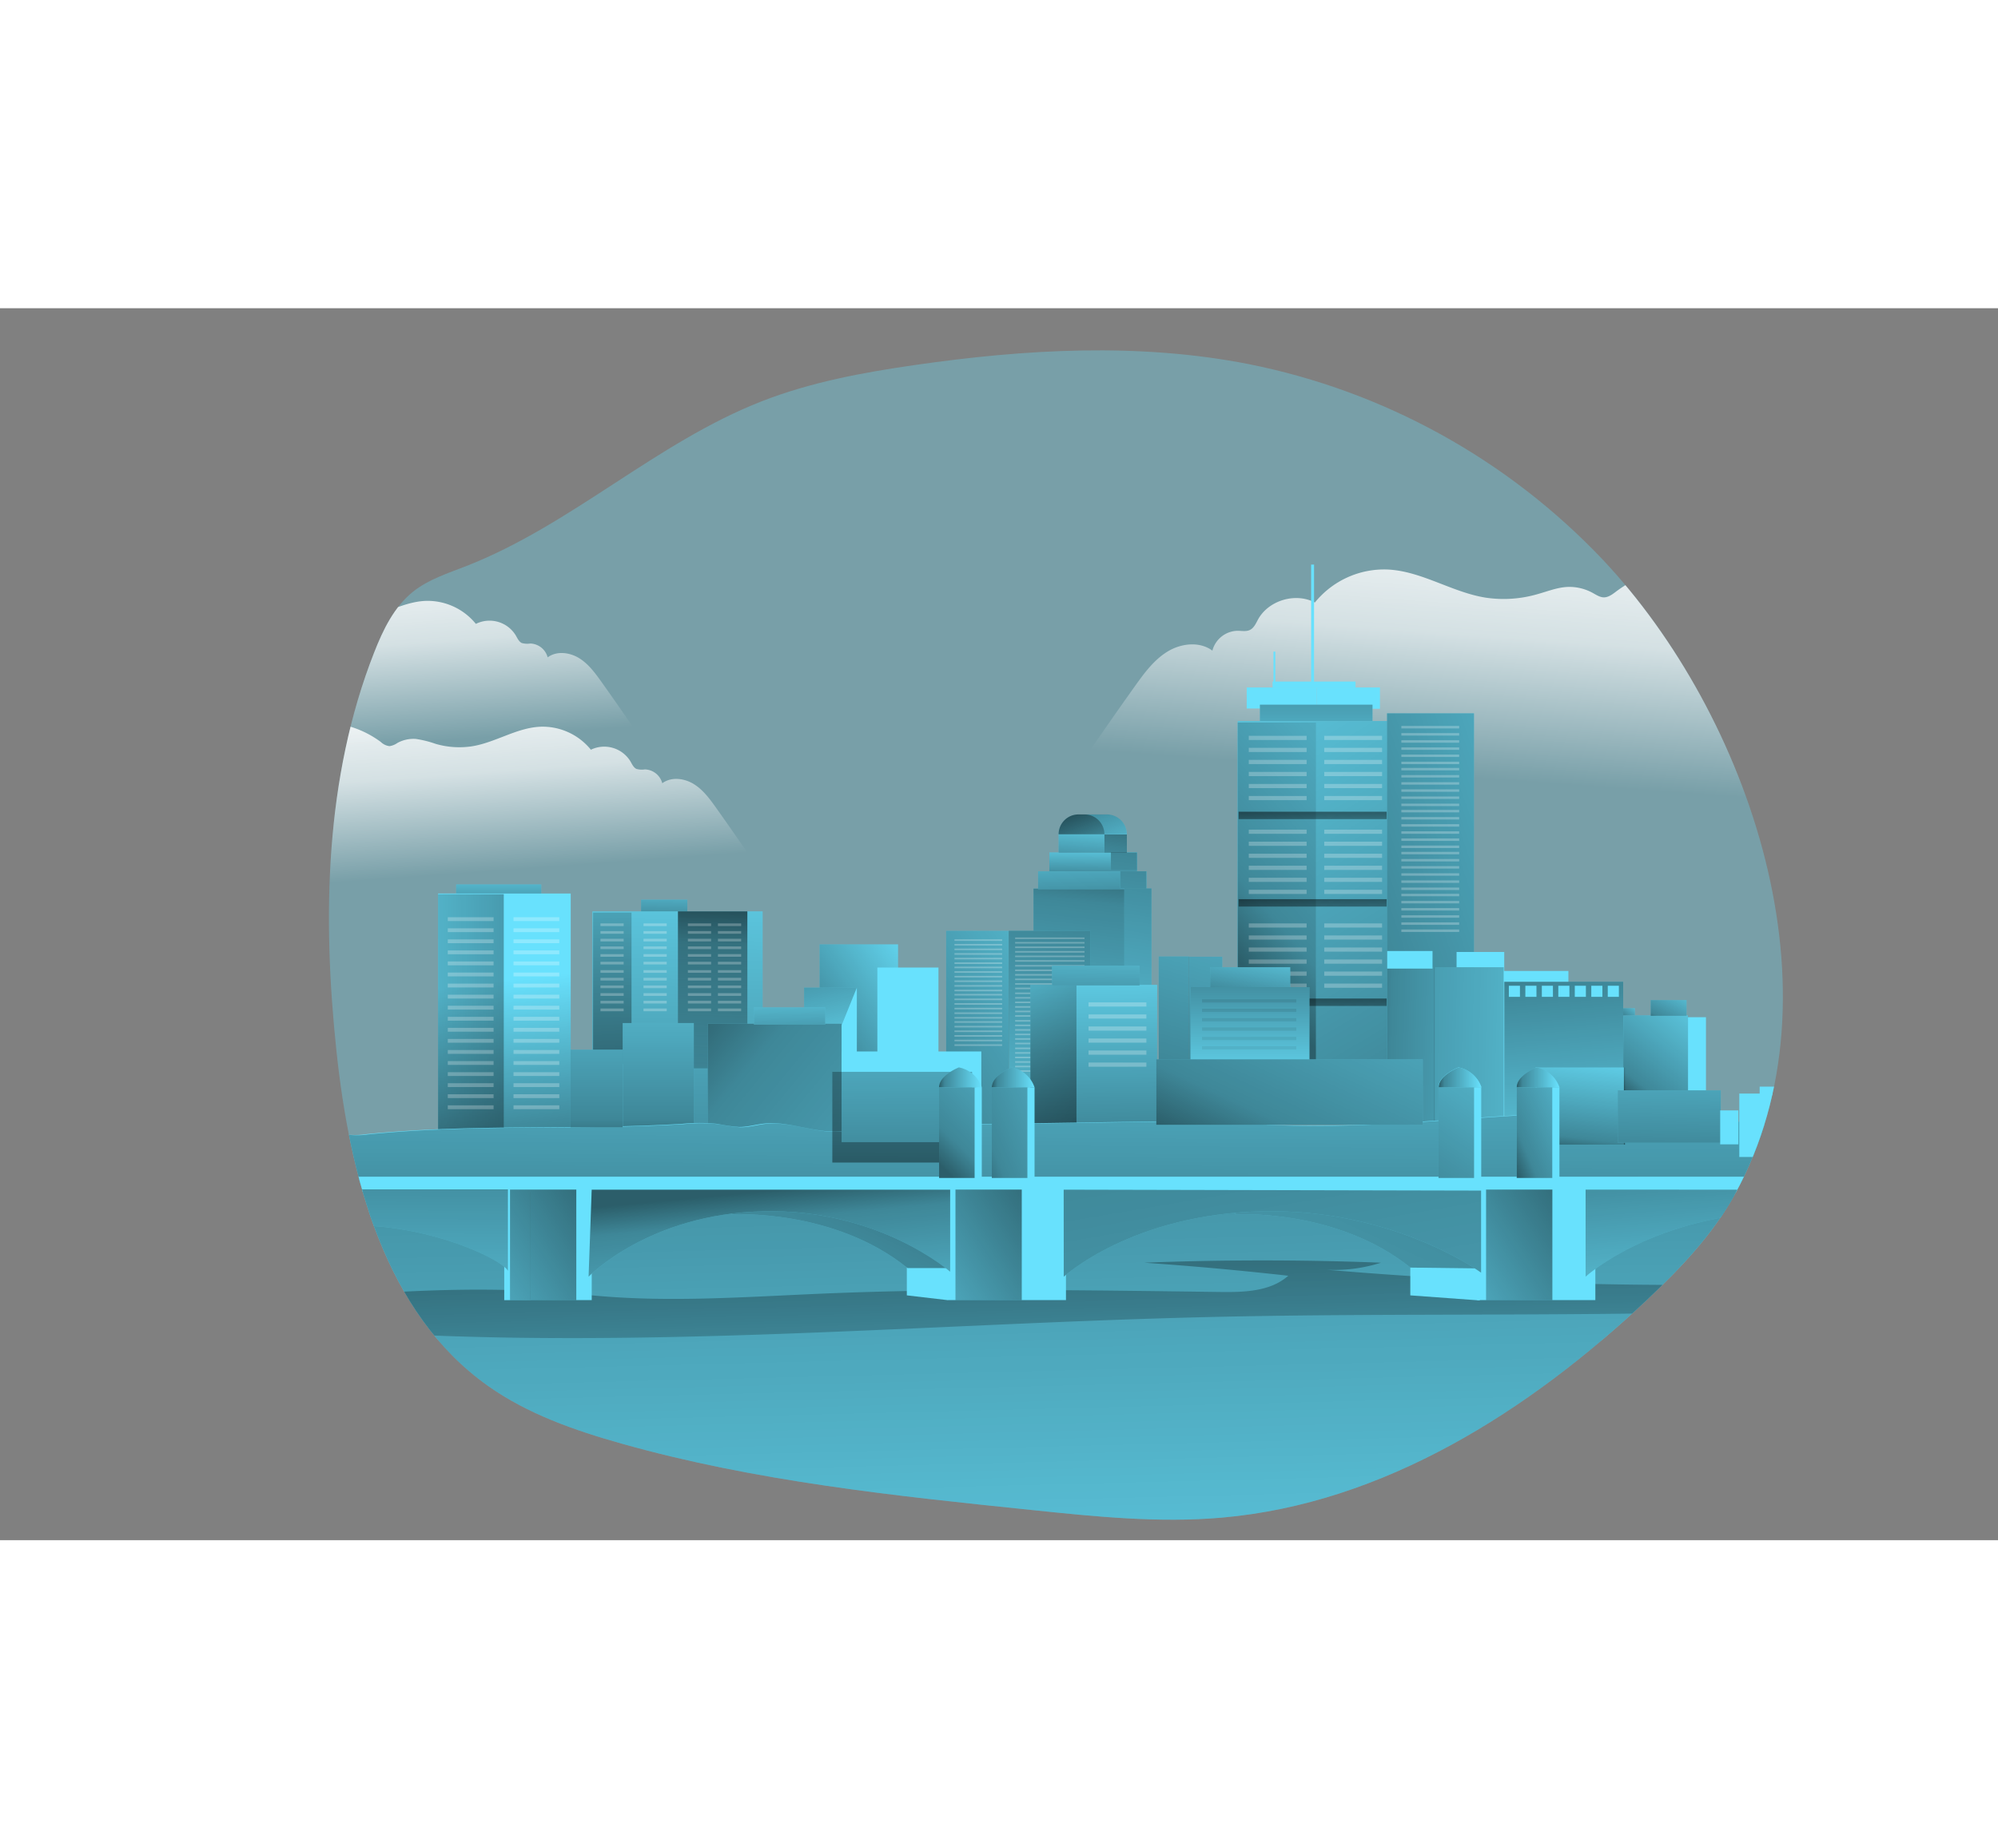 <svg id="Layer_1" data-name="Layer 1" xmlns="http://www.w3.org/2000/svg" xmlns:xlink="http://www.w3.org/1999/xlink" viewBox="0 0 688.75 424.62" class="styles_logo__3Jd-a" width="200" height="185"><rect x="0" y="0" width="688.75" height="424.62" fill="#808080" stroke="none"/><defs><clipPath id="clip-path__Go3UJ3J6" transform="translate(99.04 -38.67)"><path d="M499,344.08c-7.65,13.86-18.75,25.49-30.26,36.35C428,418.79,378,450.61,322.27,455.51c-21.79,1.92-43.7-.34-65.46-2.6C209.2,448,161.31,443,115.22,430c-16.2-4.55-32.36-10.19-46.08-19.92C33.6,384.9,21.53,338,16.94,294.66c-4.9-46.18-4-94.13,13-137.34,3.07-7.83,6.88-15.75,13.47-21,5.3-4.2,11.91-6.29,18.21-8.75,36.32-14.17,65.65-42.67,102-56.85,16.81-6.56,34.7-9.88,52.56-12.45,38.23-5.52,77.42-7.78,115.32-.32a230.14,230.14,0,0,1,122,67.42C503.82,178.79,537.26,274.65,499,344.08Z" fill="none"/></clipPath><linearGradient id="linear-gradient__Go3UJ3J6" x1="422.68" y1="203.62" x2="430.21" y2="99.71" gradientUnits="userSpaceOnUse"><stop offset="0.02" stop-color="#fff" stop-opacity="0"/><stop offset="0.49" stop-color="#fff" stop-opacity="0.68"/><stop offset="1" stop-color="#fff"/></linearGradient><linearGradient id="linear-gradient-2__Go3UJ3J6" x1="6578.37" y1="235.15" x2="6583.62" y2="162.73" gradientTransform="matrix(-1, 0, 0, 1, 6635.29, 0)" xmlns:xlink="http://www.w3.org/1999/xlink" xlink:href="#linear-gradient__Go3UJ3J6"/><linearGradient id="linear-gradient-3__Go3UJ3J6" x1="6617.93" y1="191.76" x2="6623.18" y2="119.34" gradientTransform="matrix(-1, 0, 0, 1, 6635.29, 0)" xmlns:xlink="http://www.w3.org/1999/xlink" xlink:href="#linear-gradient__Go3UJ3J6"/><linearGradient id="linear-gradient-4__Go3UJ3J6" x1="354.77" y1="223.23" x2="362.42" y2="529.5" gradientUnits="userSpaceOnUse"><stop offset="0.01"/><stop offset="0.13" stop-opacity="0.69"/><stop offset="1" stop-opacity="0"/></linearGradient><linearGradient id="linear-gradient-5__Go3UJ3J6" x1="255.01" y1="327.69" x2="257.56" y2="441.91" xmlns:xlink="http://www.w3.org/1999/xlink" xlink:href="#linear-gradient-4__Go3UJ3J6"/><linearGradient id="linear-gradient-6__Go3UJ3J6" x1="561.5" y1="272.62" x2="592.76" y2="233.38" xmlns:xlink="http://www.w3.org/1999/xlink" xlink:href="#linear-gradient-4__Go3UJ3J6"/><linearGradient id="linear-gradient-7__Go3UJ3J6" x1="571.99" y1="247.12" x2="581.56" y2="229.46" xmlns:xlink="http://www.w3.org/1999/xlink" xlink:href="#linear-gradient-4__Go3UJ3J6"/><linearGradient id="linear-gradient-8__Go3UJ3J6" x1="559.51" y1="244.87" x2="565.3" y2="238.22" xmlns:xlink="http://www.w3.org/1999/xlink" xlink:href="#linear-gradient-4__Go3UJ3J6"/><linearGradient id="linear-gradient-9__Go3UJ3J6" x1="536.46" y1="220.24" x2="543.69" y2="318.5" xmlns:xlink="http://www.w3.org/1999/xlink" xlink:href="#linear-gradient-4__Go3UJ3J6"/><linearGradient id="linear-gradient-10__Go3UJ3J6" x1="381.55" y1="189.25" x2="368.36" y2="311.76" xmlns:xlink="http://www.w3.org/1999/xlink" xlink:href="#linear-gradient-4__Go3UJ3J6"/><linearGradient id="linear-gradient-11__Go3UJ3J6" x1="377.03" y1="208.92" x2="375.54" y2="174.68" xmlns:xlink="http://www.w3.org/1999/xlink" xlink:href="#linear-gradient-4__Go3UJ3J6"/><linearGradient id="linear-gradient-12__Go3UJ3J6" x1="376.75" y1="197.75" x2="376.97" y2="182.33" xmlns:xlink="http://www.w3.org/1999/xlink" xlink:href="#linear-gradient-4__Go3UJ3J6"/><linearGradient id="linear-gradient-13__Go3UJ3J6" x1="375.93" y1="194.88" x2="377.53" y2="173.08" xmlns:xlink="http://www.w3.org/1999/xlink" xlink:href="#linear-gradient-4__Go3UJ3J6"/><linearGradient id="linear-gradient-14__Go3UJ3J6" x1="386.68" y1="170.33" x2="366.9" y2="303.68" xmlns:xlink="http://www.w3.org/1999/xlink" xlink:href="#linear-gradient-4__Go3UJ3J6"/><linearGradient id="linear-gradient-15__Go3UJ3J6" x1="390.39" y1="170.88" x2="370.61" y2="304.23" xmlns:xlink="http://www.w3.org/1999/xlink" xlink:href="#linear-gradient-4__Go3UJ3J6"/><linearGradient id="linear-gradient-16__Go3UJ3J6" x1="394.45" y1="171.48" x2="374.67" y2="304.83" xmlns:xlink="http://www.w3.org/1999/xlink" xlink:href="#linear-gradient-4__Go3UJ3J6"/><linearGradient id="linear-gradient-17__Go3UJ3J6" x1="399.12" y1="172.17" x2="379.34" y2="305.52" xmlns:xlink="http://www.w3.org/1999/xlink" xlink:href="#linear-gradient-4__Go3UJ3J6"/><linearGradient id="linear-gradient-18__Go3UJ3J6" x1="301.01" y1="270.47" x2="413.95" y2="199.65" xmlns:xlink="http://www.w3.org/1999/xlink" xlink:href="#linear-gradient-4__Go3UJ3J6"/><linearGradient id="linear-gradient-19__Go3UJ3J6" x1="372.69" y1="195.04" x2="347.81" y2="336.05" xmlns:xlink="http://www.w3.org/1999/xlink" xlink:href="#linear-gradient-4__Go3UJ3J6"/><linearGradient id="linear-gradient-20__Go3UJ3J6" x1="277.52" y1="252.85" x2="321.54" y2="221.91" xmlns:xlink="http://www.w3.org/1999/xlink" xlink:href="#linear-gradient-4__Go3UJ3J6"/><linearGradient id="linear-gradient-21__Go3UJ3J6" x1="276.64" y1="217.03" x2="288.55" y2="265.95" xmlns:xlink="http://www.w3.org/1999/xlink" xlink:href="#linear-gradient-4__Go3UJ3J6"/><linearGradient id="linear-gradient-22__Go3UJ3J6" x1="228.82" y1="213.86" x2="229.25" y2="192.06" xmlns:xlink="http://www.w3.org/1999/xlink" xlink:href="#linear-gradient-4__Go3UJ3J6"/><linearGradient id="linear-gradient-23__Go3UJ3J6" x1="231.72" y1="322.2" x2="235.55" y2="162.37" xmlns:xlink="http://www.w3.org/1999/xlink" xlink:href="#linear-gradient-4__Go3UJ3J6"/><linearGradient id="linear-gradient-24__Go3UJ3J6" x1="246.71" y1="207.12" x2="243.21" y2="299.64" xmlns:xlink="http://www.w3.org/1999/xlink" xlink:href="#linear-gradient-4__Go3UJ3J6"/><linearGradient id="linear-gradient-25__Go3UJ3J6" x1="214.47" y1="289.64" x2="206.5" y2="160.12" xmlns:xlink="http://www.w3.org/1999/xlink" xlink:href="#linear-gradient-4__Go3UJ3J6"/><linearGradient id="linear-gradient-26__Go3UJ3J6" x1="171.91" y1="209.38" x2="171.91" y2="190.56" xmlns:xlink="http://www.w3.org/1999/xlink" xlink:href="#linear-gradient-4__Go3UJ3J6"/><linearGradient id="linear-gradient-27__Go3UJ3J6" x1="179.31" y1="291.75" x2="172.61" y2="231.77" xmlns:xlink="http://www.w3.org/1999/xlink" xlink:href="#linear-gradient-4__Go3UJ3J6"/><linearGradient id="linear-gradient-28__Go3UJ3J6" x1="207.76" y1="242.51" x2="104.4" y2="244.21" xmlns:xlink="http://www.w3.org/1999/xlink" xlink:href="#linear-gradient-4__Go3UJ3J6"/><linearGradient id="linear-gradient-29__Go3UJ3J6" x1="235.17" y1="240.67" x2="419.57" y2="393.17" xmlns:xlink="http://www.w3.org/1999/xlink" xlink:href="#linear-gradient-4__Go3UJ3J6"/><linearGradient id="linear-gradient-30__Go3UJ3J6" x1="272.49" y1="257.12" x2="271.85" y2="228.62" xmlns:xlink="http://www.w3.org/1999/xlink" xlink:href="#linear-gradient-4__Go3UJ3J6"/><linearGradient id="linear-gradient-31__Go3UJ3J6" x1="226.92" y1="290.95" x2="226.92" y2="201.94" xmlns:xlink="http://www.w3.org/1999/xlink" xlink:href="#linear-gradient-4__Go3UJ3J6"/><linearGradient id="linear-gradient-32__Go3UJ3J6" x1="377.64" y1="295.14" x2="376.36" y2="212.83" xmlns:xlink="http://www.w3.org/1999/xlink" xlink:href="#linear-gradient-4__Go3UJ3J6"/><linearGradient id="linear-gradient-33__Go3UJ3J6" x1="383.56" y1="280.84" x2="332.09" y2="221.29" xmlns:xlink="http://www.w3.org/1999/xlink" xlink:href="#linear-gradient-4__Go3UJ3J6"/><linearGradient id="linear-gradient-34__Go3UJ3J6" x1="377.47" y1="246.59" x2="378.1" y2="207.67" xmlns:xlink="http://www.w3.org/1999/xlink" xlink:href="#linear-gradient-4__Go3UJ3J6"/><linearGradient id="linear-gradient-35__Go3UJ3J6" x1="395.98" y1="278.74" x2="438.52" y2="137.09" xmlns:xlink="http://www.w3.org/1999/xlink" xlink:href="#linear-gradient-4__Go3UJ3J6"/><linearGradient id="linear-gradient-36__Go3UJ3J6" x1="406.04" y1="281.76" x2="448.58" y2="140.11" xmlns:xlink="http://www.w3.org/1999/xlink" xlink:href="#linear-gradient-4__Go3UJ3J6"/><linearGradient id="linear-gradient-37__Go3UJ3J6" x1="272.78" y1="207.06" x2="285.54" y2="239.37" xmlns:xlink="http://www.w3.org/1999/xlink" xlink:href="#linear-gradient-4__Go3UJ3J6"/><linearGradient id="linear-gradient-38__Go3UJ3J6" x1="269.86" y1="209.43" x2="279.82" y2="234.68" xmlns:xlink="http://www.w3.org/1999/xlink" xlink:href="#linear-gradient-4__Go3UJ3J6"/><linearGradient id="linear-gradient-39__Go3UJ3J6" x1="507.46" y1="292.94" x2="381.13" y2="81.43" xmlns:xlink="http://www.w3.org/1999/xlink" xlink:href="#linear-gradient-4__Go3UJ3J6"/><linearGradient id="linear-gradient-40__Go3UJ3J6" x1="446.57" y1="217" x2="629.48" y2="154.47" xmlns:xlink="http://www.w3.org/1999/xlink" xlink:href="#linear-gradient-4__Go3UJ3J6"/><linearGradient id="linear-gradient-41__Go3UJ3J6" x1="466.77" y1="253.68" x2="562.8" y2="256.23" xmlns:xlink="http://www.w3.org/1999/xlink" xlink:href="#linear-gradient-4__Go3UJ3J6"/><linearGradient id="linear-gradient-42__Go3UJ3J6" x1="445.93" y1="252.59" x2="582.7" y2="256.23" xmlns:xlink="http://www.w3.org/1999/xlink" xlink:href="#linear-gradient-4__Go3UJ3J6"/><linearGradient id="linear-gradient-43__Go3UJ3J6" x1="420.36" y1="219.66" x2="539.04" y2="116.94" xmlns:xlink="http://www.w3.org/1999/xlink" xlink:href="#linear-gradient-4__Go3UJ3J6"/><linearGradient id="linear-gradient-44__Go3UJ3J6" x1="452.3" y1="230.56" x2="452.73" y2="249.65" xmlns:xlink="http://www.w3.org/1999/xlink" xlink:href="#linear-gradient-4__Go3UJ3J6"/><linearGradient id="linear-gradient-45__Go3UJ3J6" x1="429.06" y1="241.02" x2="433.85" y2="214.7" xmlns:xlink="http://www.w3.org/1999/xlink" xlink:href="#linear-gradient-4__Go3UJ3J6"/><linearGradient id="linear-gradient-46__Go3UJ3J6" x1="430.88" y1="222.99" x2="430.88" y2="272.12" xmlns:xlink="http://www.w3.org/1999/xlink" xlink:href="#linear-gradient-4__Go3UJ3J6"/><linearGradient id="linear-gradient-47__Go3UJ3J6" x1="260.41" y1="377.54" x2="261.37" y2="221.53" xmlns:xlink="http://www.w3.org/1999/xlink" xlink:href="#linear-gradient-4__Go3UJ3J6"/><linearGradient id="linear-gradient-48__Go3UJ3J6" x1="311.19" y1="307.91" x2="310.55" y2="203.26" xmlns:xlink="http://www.w3.org/1999/xlink" xlink:href="#linear-gradient-4__Go3UJ3J6"/><linearGradient id="linear-gradient-49__Go3UJ3J6" x1="543.03" y1="291.06" x2="547.71" y2="252.13" xmlns:xlink="http://www.w3.org/1999/xlink" xlink:href="#linear-gradient-4__Go3UJ3J6"/><linearGradient id="linear-gradient-50__Go3UJ3J6" x1="518.24" y1="306.12" x2="315.34" y2="750.21" xmlns:xlink="http://www.w3.org/1999/xlink" xlink:href="#linear-gradient-4__Go3UJ3J6"/><linearGradient id="linear-gradient-51__Go3UJ3J6" x1="218.24" y1="298.76" x2="15.33" y2="742.85" xmlns:xlink="http://www.w3.org/1999/xlink" xlink:href="#linear-gradient-4__Go3UJ3J6"/><linearGradient id="linear-gradient-52__Go3UJ3J6" x1="415.22" y1="259.04" x2="212.31" y2="703.13" xmlns:xlink="http://www.w3.org/1999/xlink" xlink:href="#linear-gradient-4__Go3UJ3J6"/><linearGradient id="linear-gradient-53__Go3UJ3J6" x1="34.65" y1="315.15" x2="34.01" y2="431.28" xmlns:xlink="http://www.w3.org/1999/xlink" xlink:href="#linear-gradient-4__Go3UJ3J6"/><linearGradient id="linear-gradient-54__Go3UJ3J6" x1="164.75" y1="342.23" x2="172.41" y2="423.9" xmlns:xlink="http://www.w3.org/1999/xlink" xlink:href="#linear-gradient-4__Go3UJ3J6"/><linearGradient id="linear-gradient-55__Go3UJ3J6" x1="324.9" y1="271.37" x2="392.53" y2="668.88" xmlns:xlink="http://www.w3.org/1999/xlink" xlink:href="#linear-gradient-4__Go3UJ3J6"/><linearGradient id="linear-gradient-56__Go3UJ3J6" x1="483.57" y1="319.27" x2="490.59" y2="411.15" xmlns:xlink="http://www.w3.org/1999/xlink" xlink:href="#linear-gradient-4__Go3UJ3J6"/><linearGradient id="linear-gradient-57__Go3UJ3J6" x1="321.06" y1="293.32" x2="375.08" y2="238.45" xmlns:xlink="http://www.w3.org/1999/xlink" xlink:href="#linear-gradient-4__Go3UJ3J6"/><linearGradient id="linear-gradient-58__Go3UJ3J6" x1="518.48" y1="288.69" x2="562.72" y2="269.97" xmlns:xlink="http://www.w3.org/1999/xlink" xlink:href="#linear-gradient-4__Go3UJ3J6"/><linearGradient id="linear-gradient-59__Go3UJ3J6" x1="205.67" y1="290.95" x2="205.67" y2="201.94" xmlns:xlink="http://www.w3.org/1999/xlink" xlink:href="#linear-gradient-4__Go3UJ3J6"/><linearGradient id="linear-gradient-60__Go3UJ3J6" x1="453.72" y1="118.35" x2="453.72" y2="171.95" xmlns:xlink="http://www.w3.org/1999/xlink" xlink:href="#linear-gradient-4__Go3UJ3J6"/><linearGradient id="linear-gradient-61__Go3UJ3J6" x1="574.94" y1="300.15" x2="576.65" y2="224.85" xmlns:xlink="http://www.w3.org/1999/xlink" xlink:href="#linear-gradient-4__Go3UJ3J6"/><linearGradient id="linear-gradient-62__Go3UJ3J6" x1="331.4" y1="291.28" x2="405.84" y2="259.8" xmlns:xlink="http://www.w3.org/1999/xlink" xlink:href="#linear-gradient-4__Go3UJ3J6"/><linearGradient id="linear-gradient-63__Go3UJ3J6" x1="224.67" y1="303.76" x2="239.4" y2="303.76" xmlns:xlink="http://www.w3.org/1999/xlink" xlink:href="#linear-gradient-4__Go3UJ3J6"/><linearGradient id="linear-gradient-64__Go3UJ3J6" x1="242.86" y1="303.76" x2="257.58" y2="303.76" xmlns:xlink="http://www.w3.org/1999/xlink" xlink:href="#linear-gradient-4__Go3UJ3J6"/><linearGradient id="linear-gradient-65__Go3UJ3J6" x1="431.46" y1="298.26" x2="496.97" y2="157.46" xmlns:xlink="http://www.w3.org/1999/xlink" xlink:href="#linear-gradient-4__Go3UJ3J6"/><linearGradient id="linear-gradient-66__Go3UJ3J6" x1="481.76" y1="314.34" x2="541.1" y2="226.93" xmlns:xlink="http://www.w3.org/1999/xlink" xlink:href="#linear-gradient-4__Go3UJ3J6"/><linearGradient id="linear-gradient-67__Go3UJ3J6" x1="423.8" y1="303.76" x2="438.53" y2="303.76" xmlns:xlink="http://www.w3.org/1999/xlink" xlink:href="#linear-gradient-4__Go3UJ3J6"/><linearGradient id="linear-gradient-68__Go3UJ3J6" x1="396.92" y1="303.76" x2="411.65" y2="303.76" xmlns:xlink="http://www.w3.org/1999/xlink" xlink:href="#linear-gradient-4__Go3UJ3J6"/><linearGradient id="linear-gradient-69__Go3UJ3J6" x1="398.63" y1="285.36" x2="284.41" y2="359.37" xmlns:xlink="http://www.w3.org/1999/xlink" xlink:href="#linear-gradient-4__Go3UJ3J6"/><linearGradient id="linear-gradient-70__Go3UJ3J6" x1="581.54" y1="285.36" x2="467.32" y2="359.37" xmlns:xlink="http://www.w3.org/1999/xlink" xlink:href="#linear-gradient-4__Go3UJ3J6"/><linearGradient id="linear-gradient-71__Go3UJ3J6" x1="245.07" y1="285.36" x2="130.85" y2="359.37" xmlns:xlink="http://www.w3.org/1999/xlink" xlink:href="#linear-gradient-4__Go3UJ3J6"/><linearGradient id="linear-gradient-72__Go3UJ3J6" x1="452.3" y1="166.17" x2="452.73" y2="185.26" xmlns:xlink="http://www.w3.org/1999/xlink" xlink:href="#linear-gradient-4__Go3UJ3J6"/><linearGradient id="linear-gradient-73__Go3UJ3J6" x1="452.3" y1="196.32" x2="452.73" y2="215.41" xmlns:xlink="http://www.w3.org/1999/xlink" xlink:href="#linear-gradient-4__Go3UJ3J6"/><linearGradient id="linear-gradient-74__Go3UJ3J6" x1="430.7" y1="227.21" x2="430.28" y2="284.85" xmlns:xlink="http://www.w3.org/1999/xlink" xlink:href="#linear-gradient-4__Go3UJ3J6"/><linearGradient id="linear-gradient-75__Go3UJ3J6" x1="430.73" y1="227.21" x2="430.3" y2="284.85" xmlns:xlink="http://www.w3.org/1999/xlink" xlink:href="#linear-gradient-4__Go3UJ3J6"/><linearGradient id="linear-gradient-76__Go3UJ3J6" x1="430.75" y1="227.21" x2="430.33" y2="284.85" xmlns:xlink="http://www.w3.org/1999/xlink" xlink:href="#linear-gradient-4__Go3UJ3J6"/><linearGradient id="linear-gradient-77__Go3UJ3J6" x1="430.77" y1="227.21" x2="430.35" y2="284.85" xmlns:xlink="http://www.w3.org/1999/xlink" xlink:href="#linear-gradient-4__Go3UJ3J6"/><linearGradient id="linear-gradient-78__Go3UJ3J6" x1="430.8" y1="227.21" x2="430.37" y2="284.85" xmlns:xlink="http://www.w3.org/1999/xlink" xlink:href="#linear-gradient-4__Go3UJ3J6"/><linearGradient id="linear-gradient-79__Go3UJ3J6" x1="430.82" y1="227.21" x2="430.4" y2="284.85" xmlns:xlink="http://www.w3.org/1999/xlink" xlink:href="#linear-gradient-4__Go3UJ3J6"/></defs><title>Boston</title><g clip-path="url(#clip-path__Go3UJ3J6)"><rect x="93.63" width="530.83" height="355.71" fill="#68e1fd" opacity="0.32" style="isolation: isolate;"/><path d="M589.71,228v0a218.72,218.72,0,0,1-7.36,36.67c-50.77,3.11-101.86-3.05-152.81-4.95-52.46-2-105,.57-157.45-2-4.67-.23-10-.83-12.71-4.61s-1.67-9.33-3.71-13.63c-1.11-2.34-3.13-4.24-3.64-6.75-.66-3.15,1.15-6.22,2.88-8.89q18-27.88,37.3-54.93c3.18-4.45,6.5-9,11.19-11.88s11.07-3.61,15.49-.34a9.17,9.17,0,0,1,8.68-6.84c1.4,0,2.88.33,4.16-.25,1.52-.67,2.21-2.4,3-3.84,3.72-6.49,12.9-9.14,19.5-5.66a30.75,30.75,0,0,1,25.09-11.37c11.75.56,22.17,7.86,33.79,9.7a42,42,0,0,0,17.93-1.23c3.24-.9,6.47-2.19,9.83-2.44a16.67,16.67,0,0,1,9.06,2c1.25.67,2.49,1.55,3.91,1.57,1.62,0,3-1.09,4.3-2.07a49,49,0,0,1,42.66-7.74c2.31.67,4.67,1.56,7.05,1.35,3.34-.27,6.12-2.52,8.81-4.5.75-.53,1.51-1.07,2.28-1.59h0a224,224,0,0,1,26,29.87C561.87,177.08,574,203.82,589.71,228Z" transform="translate(99.04 -38.67)" fill="url(#linear-gradient__Go3UJ3J6)"/><path d="M-59.49,252.13v0a153,153,0,0,0,5.13,25.55c35.39,2.17,71-2.13,106.5-3.45,36.56-1.38,73.2.4,109.73-1.42,3.25-.16,6.95-.57,8.86-3.21s1.16-6.5,2.58-9.5c.78-1.63,2.18-3,2.54-4.71.46-2.19-.8-4.33-2-6.19q-12.58-19.42-26-38.28c-2.22-3.11-4.53-6.29-7.8-8.28s-7.72-2.52-10.79-.24a6.4,6.4,0,0,0-6-4.77,7.09,7.09,0,0,1-2.91-.17c-1-.47-1.53-1.67-2.11-2.68a10.58,10.58,0,0,0-13.59-3.94,21.41,21.41,0,0,0-17.49-7.92c-8.19.38-15.45,5.47-23.55,6.75a29.17,29.17,0,0,1-12.49-.85,35.74,35.74,0,0,0-6.85-1.7,11.56,11.56,0,0,0-6.32,1.39,6.33,6.33,0,0,1-2.73,1.1,5.24,5.24,0,0,1-3-1.45,34.1,34.1,0,0,0-29.73-5.39,13.8,13.8,0,0,1-4.91.94c-2.33-.19-4.27-1.76-6.14-3.14l-1.6-1.11h0A156.76,156.76,0,0,0-28.3,200.3C-40.09,216.65-48.55,235.29-59.49,252.13Z" transform="translate(99.04 -38.67)" fill="url(#linear-gradient-2__Go3UJ3J6)"/><path d="M-99,208.74v0a152,152,0,0,0,5.12,25.55c35.39,2.17,71-2.12,106.5-3.45,36.56-1.38,73.2.4,109.73-1.42,3.25-.16,6.95-.57,8.86-3.21s1.16-6.5,2.58-9.5c.78-1.63,2.18-2.95,2.55-4.71.45-2.19-.81-4.33-2-6.19q-12.58-19.43-26-38.28c-2.22-3.1-4.53-6.29-7.8-8.28s-7.72-2.52-10.79-.24a6.4,6.4,0,0,0-6-4.77,7.09,7.09,0,0,1-2.91-.17c-1-.47-1.53-1.67-2.11-2.67A10.58,10.58,0,0,0,65,147.47a21.44,21.44,0,0,0-17.49-7.92C39.36,139.94,32.1,145,24,146.3a29.17,29.17,0,0,1-12.49-.85,35.74,35.74,0,0,0-6.85-1.7,11.65,11.65,0,0,0-6.32,1.39,6.33,6.33,0,0,1-2.73,1.1,5.24,5.24,0,0,1-3-1.45,34.1,34.1,0,0,0-29.73-5.39,13.8,13.8,0,0,1-4.91.94c-2.33-.19-4.27-1.76-6.14-3.13-.53-.38-1.06-.75-1.6-1.11h0a156,156,0,0,0-18.09,20.81C-79.65,173.26-88.11,191.9-99,208.74Z" transform="translate(99.04 -38.67)" fill="url(#linear-gradient-3__Go3UJ3J6)"/><rect x="92.31" y="311.39" width="532.15" height="113.23" fill="#68e1fd"/><rect x="92.31" y="311.39" width="532.15" height="113.23" opacity="0.58" fill="url(#linear-gradient-4__Go3UJ3J6)"/><path d="M-13.5,383.16c18.88,7,39.31,8.56,59.44,9.42,90.88,3.91,181.81-4.12,272.75-6.22,65.64-1.51,131.34.07,197-2.43,2.81-.11,5.81-.29,8.06-2s3.09-5.49.91-7.27a1445.85,1445.85,0,0,1-170.11-4.9A52.83,52.83,0,0,0,377,367.65q-40.78-1.57-81.61,0,24.88,1.72,49.66,4.5c-6.21,5.5-15.34,5.7-23.63,5.59-45.51-.58-91-1.36-136.5.55-27.08,1.14-54.31,3.24-81.36.48-23.27-2.37-45.89-2.2-69.36-.81Q10.23,379.41-13.5,383.16Z" transform="translate(99.04 -38.67)" opacity="0.58" fill="url(#linear-gradient-5__Go3UJ3J6)"/><rect x="581.86" y="244.37" width="6.22" height="33.98" fill="#68e1fd"/><rect x="559.53" y="243.73" width="22.33" height="34.61" fill="#68e1fd"/><rect x="559.56" y="243.73" width="22.33" height="34.61" opacity="0.58" fill="url(#linear-gradient-6__Go3UJ3J6)"/><rect x="569.02" y="238.47" width="12.36" height="5.42" fill="#68e1fd"/><rect x="569.02" y="238.47" width="12.36" height="5.42" opacity="0.58" fill="url(#linear-gradient-7__Go3UJ3J6)"/><rect x="559.55" y="241.26" width="4.04" height="2.5" fill="#68e1fd"/><rect x="559.55" y="241.26" width="4.04" height="2.5" opacity="0.58" fill="url(#linear-gradient-8__Go3UJ3J6)"/><rect x="518.54" y="232.14" width="41" height="46.21" fill="#68e1fd"/><rect x="518.54" y="232.14" width="41" height="46.21" opacity="0.58" fill="url(#linear-gradient-9__Go3UJ3J6)"/><rect x="356.26" y="200.02" width="40.62" height="71.04" fill="#68e1fd"/><rect x="356.26" y="200.02" width="40.62" height="71.04" opacity="0.58" fill="url(#linear-gradient-10__Go3UJ3J6)"/><rect x="357.85" y="194.07" width="37.33" height="6.17" fill="#68e1fd"/><rect x="357.85" y="194.07" width="37.33" height="6.17" opacity="0.58" fill="url(#linear-gradient-11__Go3UJ3J6)"/><rect x="361.73" y="187.58" width="30.23" height="6.51" fill="#68e1fd"/><rect x="361.73" y="187.58" width="30.23" height="6.51" opacity="0.58" fill="url(#linear-gradient-12__Go3UJ3J6)"/><rect x="364.92" y="181.36" width="23.53" height="6.3" fill="#68e1fd"/><rect x="364.92" y="181.36" width="23.53" height="6.3" opacity="0.58" fill="url(#linear-gradient-13__Go3UJ3J6)"/><rect x="380.72" y="181.2" width="7.74" height="6.46" fill="#68e1fd"/><rect x="382.95" y="187.58" width="9.01" height="6.14" fill="#68e1fd"/><rect x="386.14" y="194.07" width="9.04" height="5.88" fill="#68e1fd"/><rect x="387.58" y="200.02" width="9.31" height="37.17" fill="#68e1fd"/><rect x="380.72" y="181.2" width="7.74" height="6.46" opacity="0.58" fill="url(#linear-gradient-14__Go3UJ3J6)"/><rect x="382.95" y="187.58" width="9.01" height="6.14" opacity="0.58" fill="url(#linear-gradient-15__Go3UJ3J6)"/><rect x="386.14" y="194.07" width="9.04" height="5.88" opacity="0.58" fill="url(#linear-gradient-16__Go3UJ3J6)"/><rect x="387.58" y="200.02" width="9.31" height="37.17" opacity="0.58" fill="url(#linear-gradient-17__Go3UJ3J6)"/><rect x="326.16" y="214.59" width="21.59" height="66.67" fill="#68e1fd"/><rect x="347.75" y="214.55" width="28.07" height="84.6" fill="#68e1fd"/><rect x="326.16" y="214.59" width="21.59" height="66.67" opacity="0.58" fill="url(#linear-gradient-18__Go3UJ3J6)"/><rect x="347.75" y="214.55" width="28.07" height="84.6" opacity="0.58" fill="url(#linear-gradient-19__Go3UJ3J6)"/><rect x="349.93" y="216.88" width="23.93" height="0.54" fill="#fff" opacity="0.25"/><rect x="349.93" y="218.44" width="23.93" height="0.54" fill="#fff" opacity="0.25"/><rect x="349.93" y="220" width="23.93" height="0.54" fill="#fff" opacity="0.25"/><rect x="349.93" y="221.56" width="23.93" height="0.54" fill="#fff" opacity="0.25"/><rect x="349.93" y="223.13" width="23.93" height="0.54" fill="#fff" opacity="0.25"/><rect x="349.93" y="224.69" width="23.93" height="0.54" fill="#fff" opacity="0.25"/><rect x="349.93" y="226.37" width="23.93" height="0.54" fill="#fff" opacity="0.25"/><rect x="349.93" y="227.93" width="23.93" height="0.54" fill="#fff" opacity="0.25"/><rect x="349.93" y="229.49" width="23.93" height="0.54" fill="#fff" opacity="0.25"/><rect x="349.93" y="231.05" width="23.93" height="0.54" fill="#fff" opacity="0.25"/><rect x="349.93" y="232.62" width="23.93" height="0.54" fill="#fff" opacity="0.25"/><rect x="349.93" y="234.18" width="23.93" height="0.54" fill="#fff" opacity="0.25"/><rect x="349.93" y="235.86" width="23.93" height="0.54" fill="#fff" opacity="0.25"/><rect x="349.93" y="237.42" width="23.93" height="0.54" fill="#fff" opacity="0.25"/><rect x="349.93" y="238.98" width="23.93" height="0.54" fill="#fff" opacity="0.25"/><rect x="349.93" y="240.55" width="23.93" height="0.54" fill="#fff" opacity="0.25"/><rect x="349.93" y="242.11" width="23.93" height="0.54" fill="#fff" opacity="0.25"/><rect x="349.93" y="243.67" width="23.93" height="0.54" fill="#fff" opacity="0.25"/><rect x="349.93" y="245.35" width="23.93" height="0.54" fill="#fff" opacity="0.25"/><rect x="349.93" y="246.91" width="23.93" height="0.54" fill="#fff" opacity="0.25"/><rect x="349.93" y="248.48" width="23.93" height="0.54" fill="#fff" opacity="0.25"/><rect x="349.93" y="250.04" width="23.93" height="0.54" fill="#fff" opacity="0.25"/><rect x="349.93" y="251.6" width="23.93" height="0.54" fill="#fff" opacity="0.25"/><rect x="349.93" y="253.16" width="23.93" height="0.54" fill="#fff" opacity="0.25"/><rect x="349.93" y="254.84" width="23.93" height="0.54" fill="#fff" opacity="0.25"/><rect x="349.93" y="256.41" width="23.93" height="0.54" fill="#fff" opacity="0.25"/><rect x="349.93" y="257.97" width="23.93" height="0.54" fill="#fff" opacity="0.25"/><rect x="349.93" y="259.53" width="23.93" height="0.54" fill="#fff" opacity="0.25"/><rect x="349.93" y="261.09" width="23.93" height="0.54" fill="#fff" opacity="0.25"/><rect x="349.93" y="262.65" width="23.93" height="0.54" fill="#fff" opacity="0.25"/><rect x="282.53" y="219.25" width="27.04" height="41.15" fill="#68e1fd"/><rect x="282.53" y="219.25" width="27.04" height="41.15" opacity="0.58" fill="url(#linear-gradient-20__Go3UJ3J6)"/><rect x="277.19" y="234.16" width="18.18" height="44.98" fill="#68e1fd"/><polyline points="277.19 279.14 277.19 234.16 295.38 234.16" opacity="0.58" fill="url(#linear-gradient-21__Go3UJ3J6)"/><rect x="220.99" y="203.85" width="15.95" height="5.53" fill="#68e1fd"/><rect x="220.99" y="203.85" width="15.95" height="5.53" opacity="0.58" fill="url(#linear-gradient-22__Go3UJ3J6)"/><rect x="204.19" y="207.89" width="58.7" height="76.97" fill="#68e1fd"/><rect x="204.19" y="207.89" width="58.7" height="76.97" opacity="0.58" fill="url(#linear-gradient-23__Go3UJ3J6)"/><rect x="233.7" y="207.89" width="23.93" height="54.08" opacity="0.58" fill="url(#linear-gradient-24__Go3UJ3J6)"/><rect x="204.45" y="208.32" width="13.24" height="52.16" opacity="0.58" fill="url(#linear-gradient-25__Go3UJ3J6)"/><rect x="157.24" y="198.59" width="29.35" height="4.15" fill="#68e1fd"/><rect x="157.24" y="198.59" width="29.35" height="4.15" opacity="0.58" fill="url(#linear-gradient-26__Go3UJ3J6)"/><rect x="151.01" y="201.73" width="45.73" height="82.84" fill="#68e1fd"/><rect x="151.01" y="201.73" width="45.73" height="82.84" opacity="0.58" fill="url(#linear-gradient-27__Go3UJ3J6)"/><rect x="151.01" y="201.95" width="22.65" height="82.62" opacity="0.58" fill="url(#linear-gradient-28__Go3UJ3J6)"/><rect x="243.96" y="246.6" width="46.15" height="40.84" fill="#68e1fd"/><rect x="243.96" y="246.6" width="46.15" height="40.84" opacity="0.58" fill="url(#linear-gradient-29__Go3UJ3J6)"/><rect x="259.91" y="240.97" width="24.57" height="5.96" fill="#68e1fd"/><rect x="259.91" y="240.97" width="24.57" height="5.96" opacity="0.58" fill="url(#linear-gradient-30__Go3UJ3J6)"/><rect x="214.66" y="246.39" width="24.51" height="35.94" fill="#68e1fd"/><rect x="214.66" y="246.39" width="24.51" height="35.94" opacity="0.58" fill="url(#linear-gradient-31__Go3UJ3J6)"/><rect x="302.45" y="227.25" width="21.06" height="36.16" fill="#68e1fd"/><rect x="355.19" y="233.2" width="43.71" height="48.03" fill="#68e1fd"/><rect x="355.19" y="233.2" width="43.71" height="48.03" opacity="0.58" fill="url(#linear-gradient-32__Go3UJ3J6)"/><rect x="355.19" y="233.2" width="15.89" height="48.03" opacity="0.58" fill="url(#linear-gradient-33__Go3UJ3J6)"/><rect x="362.64" y="226.61" width="30.2" height="6.81" fill="#68e1fd"/><rect x="362.64" y="226.61" width="30.2" height="6.81" opacity="0.58" fill="url(#linear-gradient-34__Go3UJ3J6)"/><rect x="399.43" y="223.42" width="10.42" height="52.96" fill="#68e1fd"/><rect x="409.85" y="223.52" width="11.49" height="52.85" fill="#68e1fd"/><rect x="399.43" y="223.42" width="10.42" height="52.96" opacity="0.58" fill="url(#linear-gradient-35__Go3UJ3J6)"/><rect x="409.85" y="223.52" width="11.49" height="52.85" opacity="0.58" fill="url(#linear-gradient-36__Go3UJ3J6)"/><path d="M371.78,174.5h9.81a6.86,6.86,0,0,1,6.86,6.86v0a0,0,0,0,1,0,0H364.92a0,0,0,0,1,0,0v0a6.86,6.86,0,0,1,6.86-6.86Z" fill="#68e1fd"/><path d="M289.4,220H265.88a6.85,6.85,0,0,1,6.86-6.85h9.81A6.85,6.85,0,0,1,289.4,220Z" transform="translate(99.04 -38.67)" opacity="0.58" fill="url(#linear-gradient-37__Go3UJ3J6)"/><path d="M281.68,220h-15.8a6.85,6.85,0,0,1,6.86-6.85h2.07A6.86,6.86,0,0,1,281.68,220Z" transform="translate(99.04 -38.67)" opacity="0.58" fill="url(#linear-gradient-38__Go3UJ3J6)"/><rect x="426.66" y="142.28" width="53.28" height="119.96" fill="#68e1fd"/><rect x="426.66" y="142.28" width="53.28" height="119.96" opacity="0.58" fill="url(#linear-gradient-39__Go3UJ3J6)"/><rect x="478.13" y="139.62" width="29.99" height="122.93" fill="#68e1fd"/><rect x="478.13" y="139.62" width="29.99" height="122.93" opacity="0.58" fill="url(#linear-gradient-40__Go3UJ3J6)"/><rect x="478.18" y="227.14" width="40.36" height="54.12" fill="#68e1fd"/><rect x="478.18" y="227.14" width="16.37" height="54.12" opacity="0.58" fill="url(#linear-gradient-41__Go3UJ3J6)"/><rect x="494.45" y="227.14" width="23.92" height="54.12" opacity="0.58" fill="url(#linear-gradient-42__Go3UJ3J6)"/><rect x="518.43" y="228.42" width="22.23" height="3.72" fill="#68e1fd"/><rect x="478.2" y="221.56" width="15.62" height="6.06" fill="#68e1fd"/><rect x="502.11" y="221.88" width="16.43" height="5.26" fill="#68e1fd"/><rect x="426.66" y="142.81" width="27.01" height="119.42" fill="#68e1fd"/><rect x="426.66" y="142.81" width="27.01" height="119.42" opacity="0.58" fill="url(#linear-gradient-43__Go3UJ3J6)"/><rect x="456.49" y="212.04" width="19.94" height="1.44" fill="#fff" opacity="0.25"/><rect x="456.49" y="216.19" width="19.94" height="1.44" fill="#fff" opacity="0.25"/><rect x="456.49" y="220.34" width="19.94" height="1.44" fill="#fff" opacity="0.25"/><rect x="456.49" y="224.48" width="19.94" height="1.44" fill="#fff" opacity="0.25"/><rect x="456.49" y="228.63" width="19.94" height="1.44" fill="#fff" opacity="0.25"/><rect x="456.49" y="232.78" width="19.94" height="1.44" fill="#fff" opacity="0.25"/><rect x="483.07" y="143.98" width="19.94" height="0.85" fill="#fff" opacity="0.25"/><rect x="483.07" y="146.44" width="19.94" height="0.85" fill="#fff" opacity="0.25"/><rect x="483.07" y="148.9" width="19.94" height="0.85" fill="#fff" opacity="0.25"/><rect x="483.07" y="151.37" width="19.94" height="0.85" fill="#fff" opacity="0.25"/><rect x="483.07" y="153.83" width="19.94" height="0.85" fill="#fff" opacity="0.25"/><rect x="483.07" y="156.29" width="19.94" height="0.85" fill="#fff" opacity="0.25"/><rect x="483.07" y="158.44" width="19.94" height="0.85" fill="#fff" opacity="0.25"/><rect x="483.07" y="160.9" width="19.94" height="0.85" fill="#fff" opacity="0.25"/><rect x="483.07" y="163.37" width="19.94" height="0.85" fill="#fff" opacity="0.25"/><rect x="483.07" y="165.83" width="19.94" height="0.85" fill="#fff" opacity="0.25"/><rect x="483.07" y="168.29" width="19.94" height="0.85" fill="#fff" opacity="0.25"/><rect x="483.07" y="170.75" width="19.94" height="0.85" fill="#fff" opacity="0.25"/><rect x="483.07" y="172.91" width="19.94" height="0.85" fill="#fff" opacity="0.25"/><rect x="483.07" y="175.37" width="19.94" height="0.85" fill="#fff" opacity="0.25"/><rect x="483.07" y="177.83" width="19.94" height="0.85" fill="#fff" opacity="0.25"/><rect x="483.07" y="180.29" width="19.94" height="0.85" fill="#fff" opacity="0.25"/><rect x="483.07" y="182.75" width="19.94" height="0.85" fill="#fff" opacity="0.25"/><rect x="483.07" y="185.21" width="19.94" height="0.85" fill="#fff" opacity="0.25"/><rect x="483.07" y="187.37" width="19.94" height="0.85" fill="#fff" opacity="0.25"/><rect x="483.07" y="189.83" width="19.94" height="0.85" fill="#fff" opacity="0.25"/><rect x="483.07" y="192.29" width="19.94" height="0.85" fill="#fff" opacity="0.25"/><rect x="483.07" y="194.75" width="19.94" height="0.85" fill="#fff" opacity="0.25"/><rect x="483.07" y="197.22" width="19.94" height="0.85" fill="#fff" opacity="0.25"/><rect x="483.07" y="199.68" width="19.94" height="0.85" fill="#fff" opacity="0.25"/><rect x="483.07" y="201.83" width="19.94" height="0.85" fill="#fff" opacity="0.25"/><rect x="483.07" y="204.29" width="19.94" height="0.85" fill="#fff" opacity="0.25"/><rect x="483.07" y="206.75" width="19.94" height="0.85" fill="#fff" opacity="0.25"/><rect x="483.07" y="209.22" width="19.94" height="0.85" fill="#fff" opacity="0.25"/><rect x="483.07" y="211.68" width="19.94" height="0.85" fill="#fff" opacity="0.25"/><rect x="483.07" y="214.14" width="19.94" height="0.85" fill="#fff" opacity="0.25"/><rect x="430.48" y="212.04" width="19.94" height="1.44" fill="#fff" opacity="0.25"/><rect x="430.48" y="216.19" width="19.94" height="1.44" fill="#fff" opacity="0.25"/><rect x="430.48" y="220.34" width="19.94" height="1.44" fill="#fff" opacity="0.25"/><rect x="430.48" y="224.48" width="19.94" height="1.44" fill="#fff" opacity="0.25"/><rect x="430.48" y="228.63" width="19.94" height="1.44" fill="#fff" opacity="0.25"/><rect x="430.48" y="232.78" width="19.94" height="1.44" fill="#fff" opacity="0.25"/><rect x="426.98" y="237.94" width="51.04" height="2.55" fill="url(#linear-gradient-44__Go3UJ3J6)"/><rect x="417.17" y="227.14" width="27.6" height="6.86" fill="#68e1fd"/><rect x="417.17" y="227.14" width="27.6" height="6.86" opacity="0.58" fill="url(#linear-gradient-45__Go3UJ3J6)"/><rect x="520.13" y="233.52" width="3.83" height="3.83" fill="#68e1fd"/><rect x="525.82" y="233.52" width="3.83" height="3.83" fill="#68e1fd"/><rect x="531.5" y="233.52" width="3.83" height="3.83" fill="#68e1fd"/><rect x="537.18" y="233.52" width="3.83" height="3.83" fill="#68e1fd"/><rect x="542.86" y="233.52" width="3.83" height="3.83" fill="#68e1fd"/><rect x="548.55" y="233.52" width="3.83" height="3.83" fill="#68e1fd"/><rect x="554.23" y="233.52" width="3.83" height="3.83" fill="#68e1fd"/><rect x="410.39" y="234" width="41" height="33.98" fill="#68e1fd"/><rect x="410.39" y="234" width="41" height="33.98" opacity="0.58" fill="url(#linear-gradient-46__Go3UJ3J6)"/><path d="M-4.94,324.38l15.43-2a17.83,17.83,0,0,1,4.61-.2c1.67.21,3.25.89,4.9,1.22a24.62,24.62,0,0,0,7.22-.05c36.16-3.66,72.66-1.39,108.93-3.57a59.52,59.52,0,0,1,12.59.08,50.3,50.3,0,0,0,6.86,1c3,.06,5.85-.85,8.79-1.16,9.45-1,18.91,4.12,28.26,2.39,3.93-.73,7.58-2.64,11.55-3.16a39.53,39.53,0,0,1,9,.32,228.17,228.17,0,0,0,25.49.59l69.32-1c9.25-.13,19.68.65,28.92,1.14,23.05,1.21,46.15-.38,69.17-2,8.95-.61,17.91-1.23,26.87-1.57A438.64,438.64,0,0,1,526.85,323a50,50,0,0,1-.19,15.73A4693.53,4693.53,0,0,1-7,339C-6.76,334.69-5.15,328.68-4.94,324.38Z" transform="translate(99.04 -38.67)" fill="#68e1fd"/><path d="M-4.47,324.44l15.43-2a17.83,17.83,0,0,1,4.61-.2c1.67.21,3.25.89,4.9,1.22a24.61,24.61,0,0,0,7.22,0c36.15-3.67,72.65-1.4,108.93-3.57a58.22,58.22,0,0,1,12.59.08,53.35,53.35,0,0,0,6.86,1c3,.06,5.84-.85,8.79-1.17,9.45-1,18.91,4.12,28.26,2.39,3.93-.72,7.58-2.63,11.54-3.16a39.6,39.6,0,0,1,9,.32,228.12,228.12,0,0,0,25.49.59l69.31-1c9.26-.13,19.69.65,28.93,1.14,23.05,1.21,46.14-.37,69.17-2,9-.62,17.9-1.24,26.87-1.58a438.69,438.69,0,0,1,93.86,6.52,50,50,0,0,1-.2,15.73,4693.36,4693.36,0,0,1-533.62.26C-6.29,334.75-4.68,328.74-4.47,324.44Z" transform="translate(99.04 -38.67)" opacity="0.58" fill="url(#linear-gradient-47__Go3UJ3J6)"/><rect x="290.11" y="256.17" width="48.17" height="31.27" fill="#68e1fd"/><rect x="286.92" y="263.19" width="48.17" height="31.27" opacity="0.58" fill="url(#linear-gradient-48__Go3UJ3J6)"/><rect x="529.38" y="261.7" width="30.41" height="26.59" fill="#68e1fd"/><rect x="529.76" y="261.7" width="30.41" height="26.59" opacity="0.58" fill="url(#linear-gradient-49__Go3UJ3J6)"/><path d="M525.41,347v14.87c-25.12-16.85-57.58-8.59-57.58-8.59l1.33-11.07s20.2,1.28,50.41,4C521.64,346.4,523.58,346.65,525.41,347Z" transform="translate(99.04 -38.67)" fill="#68e1fd"/><path d="M153.21,351s35.09-2.13,60.61,18.5H228.5S234.24,353.76,204,351s-50.41-4-50.41-4Z" transform="translate(99.04 -38.67)" fill="#68e1fd"/><polygon points="332.86 330.67 312.6 330.67 312.6 340.24 326.69 341.89 332.86 330.67" fill="#68e1fd"/><path d="M326.76,351s35.09-2.13,60.62,18.5l25.09.32s-4.68-16.05-34.88-18.82-50.4-4-50.4-4Z" transform="translate(99.04 -38.67)" fill="#68e1fd"/><path d="M525.41,347v14.87c-25.12-16.85-57.58-8.59-57.58-8.59l1.33-11.07s20.2,1.28,50.41,4C521.64,346.4,523.58,346.65,525.41,347Z" transform="translate(99.04 -38.67)" opacity="0.58" fill="url(#linear-gradient-50__Go3UJ3J6)"/><path d="M153.21,351s35.09-2.13,60.61,18.5H228.5S234.24,353.76,204,351s-50.41-4-50.41-4Z" transform="translate(99.04 -38.67)" opacity="0.58" fill="url(#linear-gradient-51__Go3UJ3J6)"/><path d="M326.76,351s35.09-2.13,60.62,18.5l25.09.32s-4.68-16.05-34.88-18.82-50.4-4-50.4-4Z" transform="translate(99.04 -38.67)" opacity="0.58" fill="url(#linear-gradient-52__Go3UJ3J6)"/><polygon points="512.48 330.99 486.16 330.67 486.16 340.24 510.08 341.99 512.48 330.99" fill="#68e1fd"/><rect x="173.82" y="303.71" width="9.09" height="38.18" fill="#68e1fd"/><rect x="91.36" y="299.34" width="533.15" height="5.34" fill="#68e1fd"/><rect x="182.92" y="303.81" width="21.06" height="38.07" fill="#68e1fd"/><rect x="326.69" y="303.81" width="40.77" height="38.07" fill="#68e1fd"/><rect x="509.18" y="303.81" width="40.77" height="38.07" fill="#68e1fd"/><path d="M-7,361.52s15.47-8.3,38.28-6.38S74,366.78,76.06,370.45V342.38H-7.21Z" transform="translate(99.04 -38.67)" fill="#68e1fd"/><path d="M-7,361.52s15.47-8.3,38.28-6.38S74,366.78,76.06,370.45V342.38H-7.21Z" transform="translate(99.04 -38.67)" opacity="0.58" fill="url(#linear-gradient-53__Go3UJ3J6)"/><path d="M104.93,342.48H228.5v28.29S204,349.08,164.27,349.93s-60.41,22.54-60.41,22.54Z" transform="translate(99.04 -38.67)" fill="#68e1fd"/><path d="M104.93,342.48H228.5v28.29S204,349.08,164.27,349.93s-60.41,22.54-60.41,22.54Z" transform="translate(99.04 -38.67)" opacity="0.58" fill="url(#linear-gradient-54__Go3UJ3J6)"/><path d="M267.63,342.48l143.89.32v28.29s-29.69-22-75-21.16-68.86,22.54-68.86,22.54Z" transform="translate(99.04 -38.67)" fill="#68e1fd"/><path d="M267.63,342.48l143.89.32v28.29s-29.69-22-75-21.16-68.86,22.54-68.86,22.54Z" transform="translate(99.04 -38.67)" opacity="0.58" fill="url(#linear-gradient-55__Go3UJ3J6)"/><path d="M525.41,342.49v7.57c-2.91-.14-5.9-.19-9-.13-45.35.85-68.86,22.54-68.86,22.54v-30Z" transform="translate(99.04 -38.67)" fill="#68e1fd"/><path d="M525.41,342.49v7.57c-2.91-.14-5.9-.19-9-.13-45.35.85-68.86,22.54-68.86,22.54v-30Z" transform="translate(99.04 -38.67)" opacity="0.58" fill="url(#linear-gradient-56__Go3UJ3J6)"/><rect x="323.72" y="268.51" width="12.76" height="31.27" fill="#68e1fd"/><rect x="323.72" y="268.51" width="12.76" height="31.27" opacity="0.58" fill="url(#linear-gradient-57__Go3UJ3J6)"/><path d="M231.5,300.34s-6.88,2.74-6.83,6.84H239.4A10.38,10.38,0,0,0,231.5,300.34Z" transform="translate(99.04 -38.67)" fill="#68e1fd"/><rect x="335.97" y="268.51" width="2.47" height="31.45" fill="#68e1fd"/><rect x="522.84" y="268.51" width="12.76" height="31.27" fill="#68e1fd"/><rect x="522.84" y="268.51" width="12.76" height="31.27" opacity="0.58" fill="url(#linear-gradient-58__Go3UJ3J6)"/><path d="M430.63,300.34s-6.88,2.74-6.83,6.84h14.73A10.38,10.38,0,0,0,430.63,300.34Z" transform="translate(99.04 -38.67)" fill="#68e1fd"/><rect x="535.1" y="268.51" width="2.47" height="31.45" fill="#68e1fd"/><path d="M403.67,300.34s-6.88,2.74-6.83,6.84h14.73A10.38,10.38,0,0,0,403.67,300.34Z" transform="translate(99.04 -38.67)" fill="#68e1fd"/><rect x="196.68" y="255.55" width="17.98" height="26.78" fill="#68e1fd"/><rect x="196.68" y="255.55" width="17.98" height="26.78" opacity="0.58" fill="url(#linear-gradient-59__Go3UJ3J6)"/><rect x="429.77" y="130.71" width="24.11" height="7.26" fill="#68e1fd"/><rect x="453.85" y="130.71" width="21.85" height="7.34" fill="#68e1fd"/><rect x="434.31" y="136.64" width="38.82" height="5.64" fill="#68e1fd"/><rect x="434.31" y="136.64" width="38.82" height="5.64" opacity="0.58" fill="url(#linear-gradient-60__Go3UJ3J6)"/><rect x="599.57" y="270.69" width="25.84" height="21.85" fill="#68e1fd"/><rect x="606.59" y="268.3" width="5.9" height="2.79" fill="#68e1fd"/><rect x="614.73" y="267.58" width="5.42" height="3.27" fill="#68e1fd"/><rect x="557.67" y="269.57" width="35.52" height="18.08" fill="#68e1fd"/><rect x="557.67" y="269.57" width="35.52" height="18.08" opacity="0.58" fill="url(#linear-gradient-61__Go3UJ3J6)"/><rect x="592.98" y="276.48" width="6.27" height="11.7" fill="#68e1fd"/><rect x="398.58" y="258.88" width="91.88" height="22.59" fill="#68e1fd"/><rect x="341.9" y="268.51" width="12.76" height="31.27" fill="#68e1fd"/><rect x="341.9" y="268.51" width="12.76" height="31.27" opacity="0.58" fill="url(#linear-gradient-62__Go3UJ3J6)"/><path d="M249.69,300.34s-6.89,2.74-6.83,6.84h14.72A10.35,10.35,0,0,0,249.69,300.34Z" transform="translate(99.04 -38.67)" fill="#68e1fd"/><path d="M231.5,300.34s-6.88,2.74-6.83,6.84H239.4A10.38,10.38,0,0,0,231.5,300.34Z" transform="translate(99.04 -38.67)" opacity="0.58" fill="url(#linear-gradient-63__Go3UJ3J6)"/><path d="M249.69,300.34s-6.89,2.74-6.83,6.84h14.72A10.35,10.35,0,0,0,249.69,300.34Z" transform="translate(99.04 -38.67)" opacity="0.58" fill="url(#linear-gradient-64__Go3UJ3J6)"/><rect x="354.16" y="268.51" width="2.47" height="31.45" fill="#68e1fd"/><rect x="398.58" y="258.88" width="91.88" height="22.59" opacity="0.58" fill="url(#linear-gradient-65__Go3UJ3J6)"/><rect x="495.89" y="268.51" width="12.76" height="31.27" fill="#68e1fd"/><rect x="495.89" y="268.51" width="12.76" height="31.27" opacity="0.58" fill="url(#linear-gradient-66__Go3UJ3J6)"/><rect x="508.14" y="268.51" width="2.47" height="31.45" fill="#68e1fd"/><path d="M403.75,300.34s-6.88,2.74-6.83,6.84h14.73A10.38,10.38,0,0,0,403.75,300.34Z" transform="translate(99.04 -38.67)" fill="#68e1fd"/><path d="M430.63,300.34s-6.88,2.74-6.83,6.84h14.73A10.38,10.38,0,0,0,430.63,300.34Z" transform="translate(99.04 -38.67)" opacity="0.58" fill="url(#linear-gradient-67__Go3UJ3J6)"/><path d="M403.75,300.34s-6.88,2.74-6.83,6.84h14.73A10.38,10.38,0,0,0,403.75,300.34Z" transform="translate(99.04 -38.67)" opacity="0.58" fill="url(#linear-gradient-68__Go3UJ3J6)"/><rect x="329.37" y="303.78" width="22.85" height="38.1" fill="url(#linear-gradient-69__Go3UJ3J6)"/><rect x="512.28" y="303.78" width="22.85" height="38.1" fill="url(#linear-gradient-70__Go3UJ3J6)"/><rect x="175.81" y="303.78" width="22.85" height="38.1" fill="url(#linear-gradient-71__Go3UJ3J6)"/><rect x="438.67" y="128.67" width="28.61" height="2.13" fill="#68e1fd"/><rect x="451.97" y="88.36" width="1.01" height="41.37" fill="#68e1fd"/><rect x="438.99" y="118.35" width="0.64" height="11.06" fill="#68e1fd"/><rect x="426.98" y="173.54" width="51.04" height="2.55" fill="url(#linear-gradient-72__Go3UJ3J6)"/><rect x="426.98" y="203.69" width="51.04" height="2.55" fill="url(#linear-gradient-73__Go3UJ3J6)"/><rect x="456.49" y="147.38" width="19.94" height="1.44" fill="#fff" opacity="0.25"/><rect x="456.49" y="151.53" width="19.94" height="1.44" fill="#fff" opacity="0.25"/><rect x="456.49" y="155.68" width="19.94" height="1.44" fill="#fff" opacity="0.25"/><rect x="456.49" y="159.83" width="19.94" height="1.44" fill="#fff" opacity="0.25"/><rect x="456.49" y="163.97" width="19.94" height="1.44" fill="#fff" opacity="0.25"/><rect x="456.49" y="168.12" width="19.94" height="1.44" fill="#fff" opacity="0.25"/><rect x="375.24" y="239.26" width="19.94" height="1.44" fill="#fff" opacity="0.25"/><rect x="375.24" y="243.41" width="19.94" height="1.44" fill="#fff" opacity="0.25"/><rect x="375.24" y="247.56" width="19.94" height="1.44" fill="#fff" opacity="0.25"/><rect x="375.24" y="251.71" width="19.94" height="1.44" fill="#fff" opacity="0.25"/><rect x="375.24" y="255.85" width="19.94" height="1.44" fill="#fff" opacity="0.25"/><rect x="375.24" y="260" width="19.94" height="1.44" fill="#fff" opacity="0.25"/><rect x="177.02" y="209.91" width="15.79" height="1.32" fill="#fff" opacity="0.25"/><rect x="177.02" y="213.72" width="15.79" height="1.32" fill="#fff" opacity="0.25"/><rect x="177.02" y="217.54" width="15.79" height="1.32" fill="#fff" opacity="0.25"/><rect x="177.02" y="221.35" width="15.79" height="1.32" fill="#fff" opacity="0.25"/><rect x="177.02" y="225.16" width="15.79" height="1.32" fill="#fff" opacity="0.25"/><rect x="177.02" y="228.97" width="15.79" height="1.32" fill="#fff" opacity="0.25"/><rect x="237.13" y="212.04" width="8" height="0.92" fill="#fff" opacity="0.25"/><rect x="237.13" y="214.69" width="8" height="0.92" fill="#fff" opacity="0.25"/><rect x="237.13" y="217.33" width="8" height="0.92" fill="#fff" opacity="0.25"/><rect x="237.13" y="219.98" width="8" height="0.92" fill="#fff" opacity="0.25"/><rect x="237.13" y="222.62" width="8" height="0.92" fill="#fff" opacity="0.25"/><rect x="237.13" y="225.27" width="8" height="0.92" fill="#fff" opacity="0.25"/><rect x="237.13" y="228.15" width="8" height="0.92" fill="#fff" opacity="0.25"/><rect x="237.13" y="230.8" width="8" height="0.92" fill="#fff" opacity="0.25"/><rect x="237.13" y="233.44" width="8" height="0.92" fill="#fff" opacity="0.25"/><rect x="237.13" y="236.09" width="8" height="0.92" fill="#fff" opacity="0.25"/><rect x="237.13" y="238.73" width="8" height="0.92" fill="#fff" opacity="0.25"/><rect x="237.13" y="241.38" width="8" height="0.92" fill="#fff" opacity="0.25"/><rect x="247.49" y="212.04" width="8" height="0.92" fill="#fff" opacity="0.25"/><rect x="247.49" y="214.69" width="8" height="0.92" fill="#fff" opacity="0.25"/><rect x="247.49" y="217.33" width="8" height="0.92" fill="#fff" opacity="0.25"/><rect x="247.49" y="219.98" width="8" height="0.92" fill="#fff" opacity="0.25"/><rect x="247.49" y="222.62" width="8" height="0.92" fill="#fff" opacity="0.25"/><rect x="247.49" y="225.27" width="8" height="0.92" fill="#fff" opacity="0.25"/><rect x="247.49" y="228.15" width="8" height="0.92" fill="#fff" opacity="0.25"/><rect x="247.49" y="230.8" width="8" height="0.92" fill="#fff" opacity="0.25"/><rect x="247.49" y="233.44" width="8" height="0.92" fill="#fff" opacity="0.25"/><rect x="247.49" y="236.09" width="8" height="0.92" fill="#fff" opacity="0.25"/><rect x="247.49" y="238.73" width="8" height="0.92" fill="#fff" opacity="0.25"/><rect x="247.49" y="241.38" width="8" height="0.92" fill="#fff" opacity="0.25"/><rect x="221.83" y="212.04" width="8" height="0.92" fill="#fff" opacity="0.25"/><rect x="221.83" y="214.69" width="8" height="0.92" fill="#fff" opacity="0.25"/><rect x="221.83" y="217.33" width="8" height="0.92" fill="#fff" opacity="0.25"/><rect x="221.83" y="219.98" width="8" height="0.92" fill="#fff" opacity="0.25"/><rect x="221.83" y="222.62" width="8" height="0.92" fill="#fff" opacity="0.25"/><rect x="221.83" y="225.27" width="8" height="0.92" fill="#fff" opacity="0.25"/><rect x="221.83" y="228.15" width="8" height="0.92" fill="#fff" opacity="0.25"/><rect x="221.83" y="230.8" width="8" height="0.92" fill="#fff" opacity="0.25"/><rect x="221.83" y="233.44" width="8" height="0.92" fill="#fff" opacity="0.25"/><rect x="221.83" y="236.09" width="8" height="0.92" fill="#fff" opacity="0.25"/><rect x="221.83" y="238.73" width="8" height="0.92" fill="#fff" opacity="0.25"/><rect x="221.83" y="241.38" width="8" height="0.92" fill="#fff" opacity="0.25"/><rect x="206.99" y="212.04" width="8" height="0.92" fill="#fff" opacity="0.25"/><rect x="206.99" y="214.69" width="8" height="0.92" fill="#fff" opacity="0.25"/><rect x="206.99" y="217.33" width="8" height="0.92" fill="#fff" opacity="0.25"/><rect x="206.99" y="219.98" width="8" height="0.92" fill="#fff" opacity="0.25"/><rect x="206.99" y="222.62" width="8" height="0.92" fill="#fff" opacity="0.25"/><rect x="206.99" y="225.27" width="8" height="0.92" fill="#fff" opacity="0.25"/><rect x="206.99" y="228.15" width="8" height="0.92" fill="#fff" opacity="0.25"/><rect x="206.99" y="230.8" width="8" height="0.92" fill="#fff" opacity="0.25"/><rect x="206.99" y="233.44" width="8" height="0.92" fill="#fff" opacity="0.25"/><rect x="206.99" y="236.09" width="8" height="0.92" fill="#fff" opacity="0.25"/><rect x="206.99" y="238.73" width="8" height="0.92" fill="#fff" opacity="0.25"/><rect x="206.99" y="241.38" width="8" height="0.92" fill="#fff" opacity="0.25"/><rect x="177.02" y="232.8" width="15.79" height="1.32" fill="#fff" opacity="0.25"/><rect x="177.02" y="236.61" width="15.79" height="1.32" fill="#fff" opacity="0.25"/><rect x="177.02" y="240.42" width="15.79" height="1.32" fill="#fff" opacity="0.25"/><rect x="177.02" y="244.23" width="15.79" height="1.32" fill="#fff" opacity="0.25"/><rect x="177.02" y="248.04" width="15.79" height="1.32" fill="#fff" opacity="0.25"/><rect x="177.02" y="251.85" width="15.79" height="1.32" fill="#fff" opacity="0.25"/><rect x="177.02" y="255.68" width="15.79" height="1.32" fill="#fff" opacity="0.25"/><rect x="177.02" y="259.49" width="15.79" height="1.32" fill="#fff" opacity="0.25"/><rect x="177.02" y="263.31" width="15.79" height="1.32" fill="#fff" opacity="0.25"/><rect x="177.02" y="267.12" width="15.79" height="1.32" fill="#fff" opacity="0.25"/><rect x="177.02" y="270.93" width="15.79" height="1.32" fill="#fff" opacity="0.25"/><rect x="177.02" y="274.74" width="15.79" height="1.32" fill="#fff" opacity="0.25"/><rect x="154.36" y="209.91" width="15.79" height="1.32" fill="#fff" opacity="0.25"/><rect x="154.36" y="213.72" width="15.79" height="1.32" fill="#fff" opacity="0.25"/><rect x="154.36" y="217.54" width="15.79" height="1.32" fill="#fff" opacity="0.25"/><rect x="154.36" y="221.35" width="15.79" height="1.32" fill="#fff" opacity="0.25"/><rect x="154.36" y="225.16" width="15.79" height="1.32" fill="#fff" opacity="0.25"/><rect x="154.36" y="228.97" width="15.79" height="1.32" fill="#fff" opacity="0.25"/><rect x="154.36" y="232.8" width="15.79" height="1.32" fill="#fff" opacity="0.25"/><rect x="154.36" y="236.61" width="15.79" height="1.32" fill="#fff" opacity="0.25"/><rect x="154.36" y="240.42" width="15.79" height="1.32" fill="#fff" opacity="0.25"/><rect x="154.36" y="244.23" width="15.79" height="1.32" fill="#fff" opacity="0.25"/><rect x="154.36" y="248.04" width="15.79" height="1.32" fill="#fff" opacity="0.25"/><rect x="154.36" y="251.85" width="15.79" height="1.32" fill="#fff" opacity="0.25"/><rect x="154.36" y="255.68" width="15.79" height="1.32" fill="#fff" opacity="0.25"/><rect x="154.36" y="259.49" width="15.79" height="1.32" fill="#fff" opacity="0.25"/><rect x="154.36" y="263.31" width="15.79" height="1.32" fill="#fff" opacity="0.25"/><rect x="154.36" y="267.12" width="15.79" height="1.32" fill="#fff" opacity="0.25"/><rect x="154.36" y="270.93" width="15.79" height="1.32" fill="#fff" opacity="0.25"/><rect x="154.36" y="274.74" width="15.79" height="1.32" fill="#fff" opacity="0.25"/><g opacity="0.58"><rect x="414.37" y="238.2" width="32.49" height="1.12" opacity="0.25" fill="url(#linear-gradient-74__Go3UJ3J6)"/><rect x="414.37" y="241.44" width="32.49" height="1.12" opacity="0.25" fill="url(#linear-gradient-75__Go3UJ3J6)"/><rect x="414.37" y="244.68" width="32.49" height="1.12" opacity="0.25" fill="url(#linear-gradient-76__Go3UJ3J6)"/><rect x="414.37" y="247.91" width="32.49" height="1.12" opacity="0.25" fill="url(#linear-gradient-77__Go3UJ3J6)"/><rect x="414.37" y="251.15" width="32.49" height="1.12" opacity="0.25" fill="url(#linear-gradient-78__Go3UJ3J6)"/><rect x="414.37" y="254.39" width="32.49" height="1.12" opacity="0.25" fill="url(#linear-gradient-79__Go3UJ3J6)"/></g><rect x="430.48" y="147.38" width="19.94" height="1.44" fill="#fff" opacity="0.25"/><rect x="430.48" y="151.53" width="19.94" height="1.44" fill="#fff" opacity="0.25"/><rect x="430.48" y="155.68" width="19.94" height="1.44" fill="#fff" opacity="0.25"/><rect x="430.48" y="159.83" width="19.94" height="1.44" fill="#fff" opacity="0.25"/><rect x="430.48" y="163.97" width="19.94" height="1.44" fill="#fff" opacity="0.25"/><rect x="430.48" y="168.12" width="19.94" height="1.44" fill="#fff" opacity="0.25"/><rect x="456.49" y="179.71" width="19.94" height="1.44" fill="#fff" opacity="0.25"/><rect x="456.49" y="183.86" width="19.94" height="1.44" fill="#fff" opacity="0.25"/><rect x="456.49" y="188.01" width="19.94" height="1.44" fill="#fff" opacity="0.25"/><rect x="456.49" y="192.15" width="19.94" height="1.44" fill="#fff" opacity="0.25"/><rect x="456.49" y="196.3" width="19.94" height="1.44" fill="#fff" opacity="0.25"/><rect x="456.49" y="200.45" width="19.94" height="1.44" fill="#fff" opacity="0.25"/><rect x="430.48" y="179.71" width="19.94" height="1.44" fill="#fff" opacity="0.25"/><rect x="430.48" y="183.86" width="19.94" height="1.44" fill="#fff" opacity="0.25"/><rect x="430.48" y="188.01" width="19.94" height="1.44" fill="#fff" opacity="0.25"/><rect x="430.48" y="192.15" width="19.94" height="1.44" fill="#fff" opacity="0.25"/><rect x="430.48" y="196.3" width="19.94" height="1.44" fill="#fff" opacity="0.25"/><rect x="430.48" y="200.45" width="19.94" height="1.44" fill="#fff" opacity="0.25"/><rect x="329.03" y="217.52" width="16.43" height="0.55" fill="#fff" opacity="0.25"/><rect x="329.03" y="219.11" width="16.43" height="0.55" fill="#fff" opacity="0.25"/><rect x="329.03" y="220.7" width="16.43" height="0.55" fill="#fff" opacity="0.25"/><rect x="329.03" y="222.29" width="16.43" height="0.55" fill="#fff" opacity="0.25"/><rect x="329.03" y="223.88" width="16.43" height="0.55" fill="#fff" opacity="0.25"/><rect x="329.03" y="225.47" width="16.43" height="0.55" fill="#fff" opacity="0.25"/><rect x="329.03" y="226.93" width="16.43" height="0.55" fill="#fff" opacity="0.25"/><rect x="329.03" y="228.52" width="16.43" height="0.55" fill="#fff" opacity="0.25"/><rect x="329.03" y="230.11" width="16.43" height="0.55" fill="#fff" opacity="0.25"/><rect x="329.03" y="231.7" width="16.43" height="0.55" fill="#fff" opacity="0.25"/><rect x="329.03" y="233.29" width="16.43" height="0.55" fill="#fff" opacity="0.25"/><rect x="329.03" y="234.89" width="16.43" height="0.55" fill="#fff" opacity="0.25"/><rect x="329.03" y="236.34" width="16.43" height="0.55" fill="#fff" opacity="0.25"/><rect x="329.03" y="237.93" width="16.43" height="0.55" fill="#fff" opacity="0.25"/><rect x="329.03" y="239.52" width="16.43" height="0.55" fill="#fff" opacity="0.25"/><rect x="329.03" y="241.11" width="16.43" height="0.55" fill="#fff" opacity="0.25"/><rect x="329.03" y="242.71" width="16.43" height="0.55" fill="#fff" opacity="0.25"/><rect x="329.03" y="244.3" width="16.43" height="0.55" fill="#fff" opacity="0.25"/><rect x="329.03" y="245.75" width="16.43" height="0.55" fill="#fff" opacity="0.25"/><rect x="329.03" y="247.34" width="16.43" height="0.55" fill="#fff" opacity="0.25"/><rect x="329.03" y="248.93" width="16.43" height="0.55" fill="#fff" opacity="0.25"/><rect x="329.03" y="250.53" width="16.43" height="0.55" fill="#fff" opacity="0.25"/><rect x="329.03" y="252.12" width="16.43" height="0.55" fill="#fff" opacity="0.25"/><rect x="329.03" y="253.71" width="16.43" height="0.55" fill="#fff" opacity="0.25"/></g></svg>